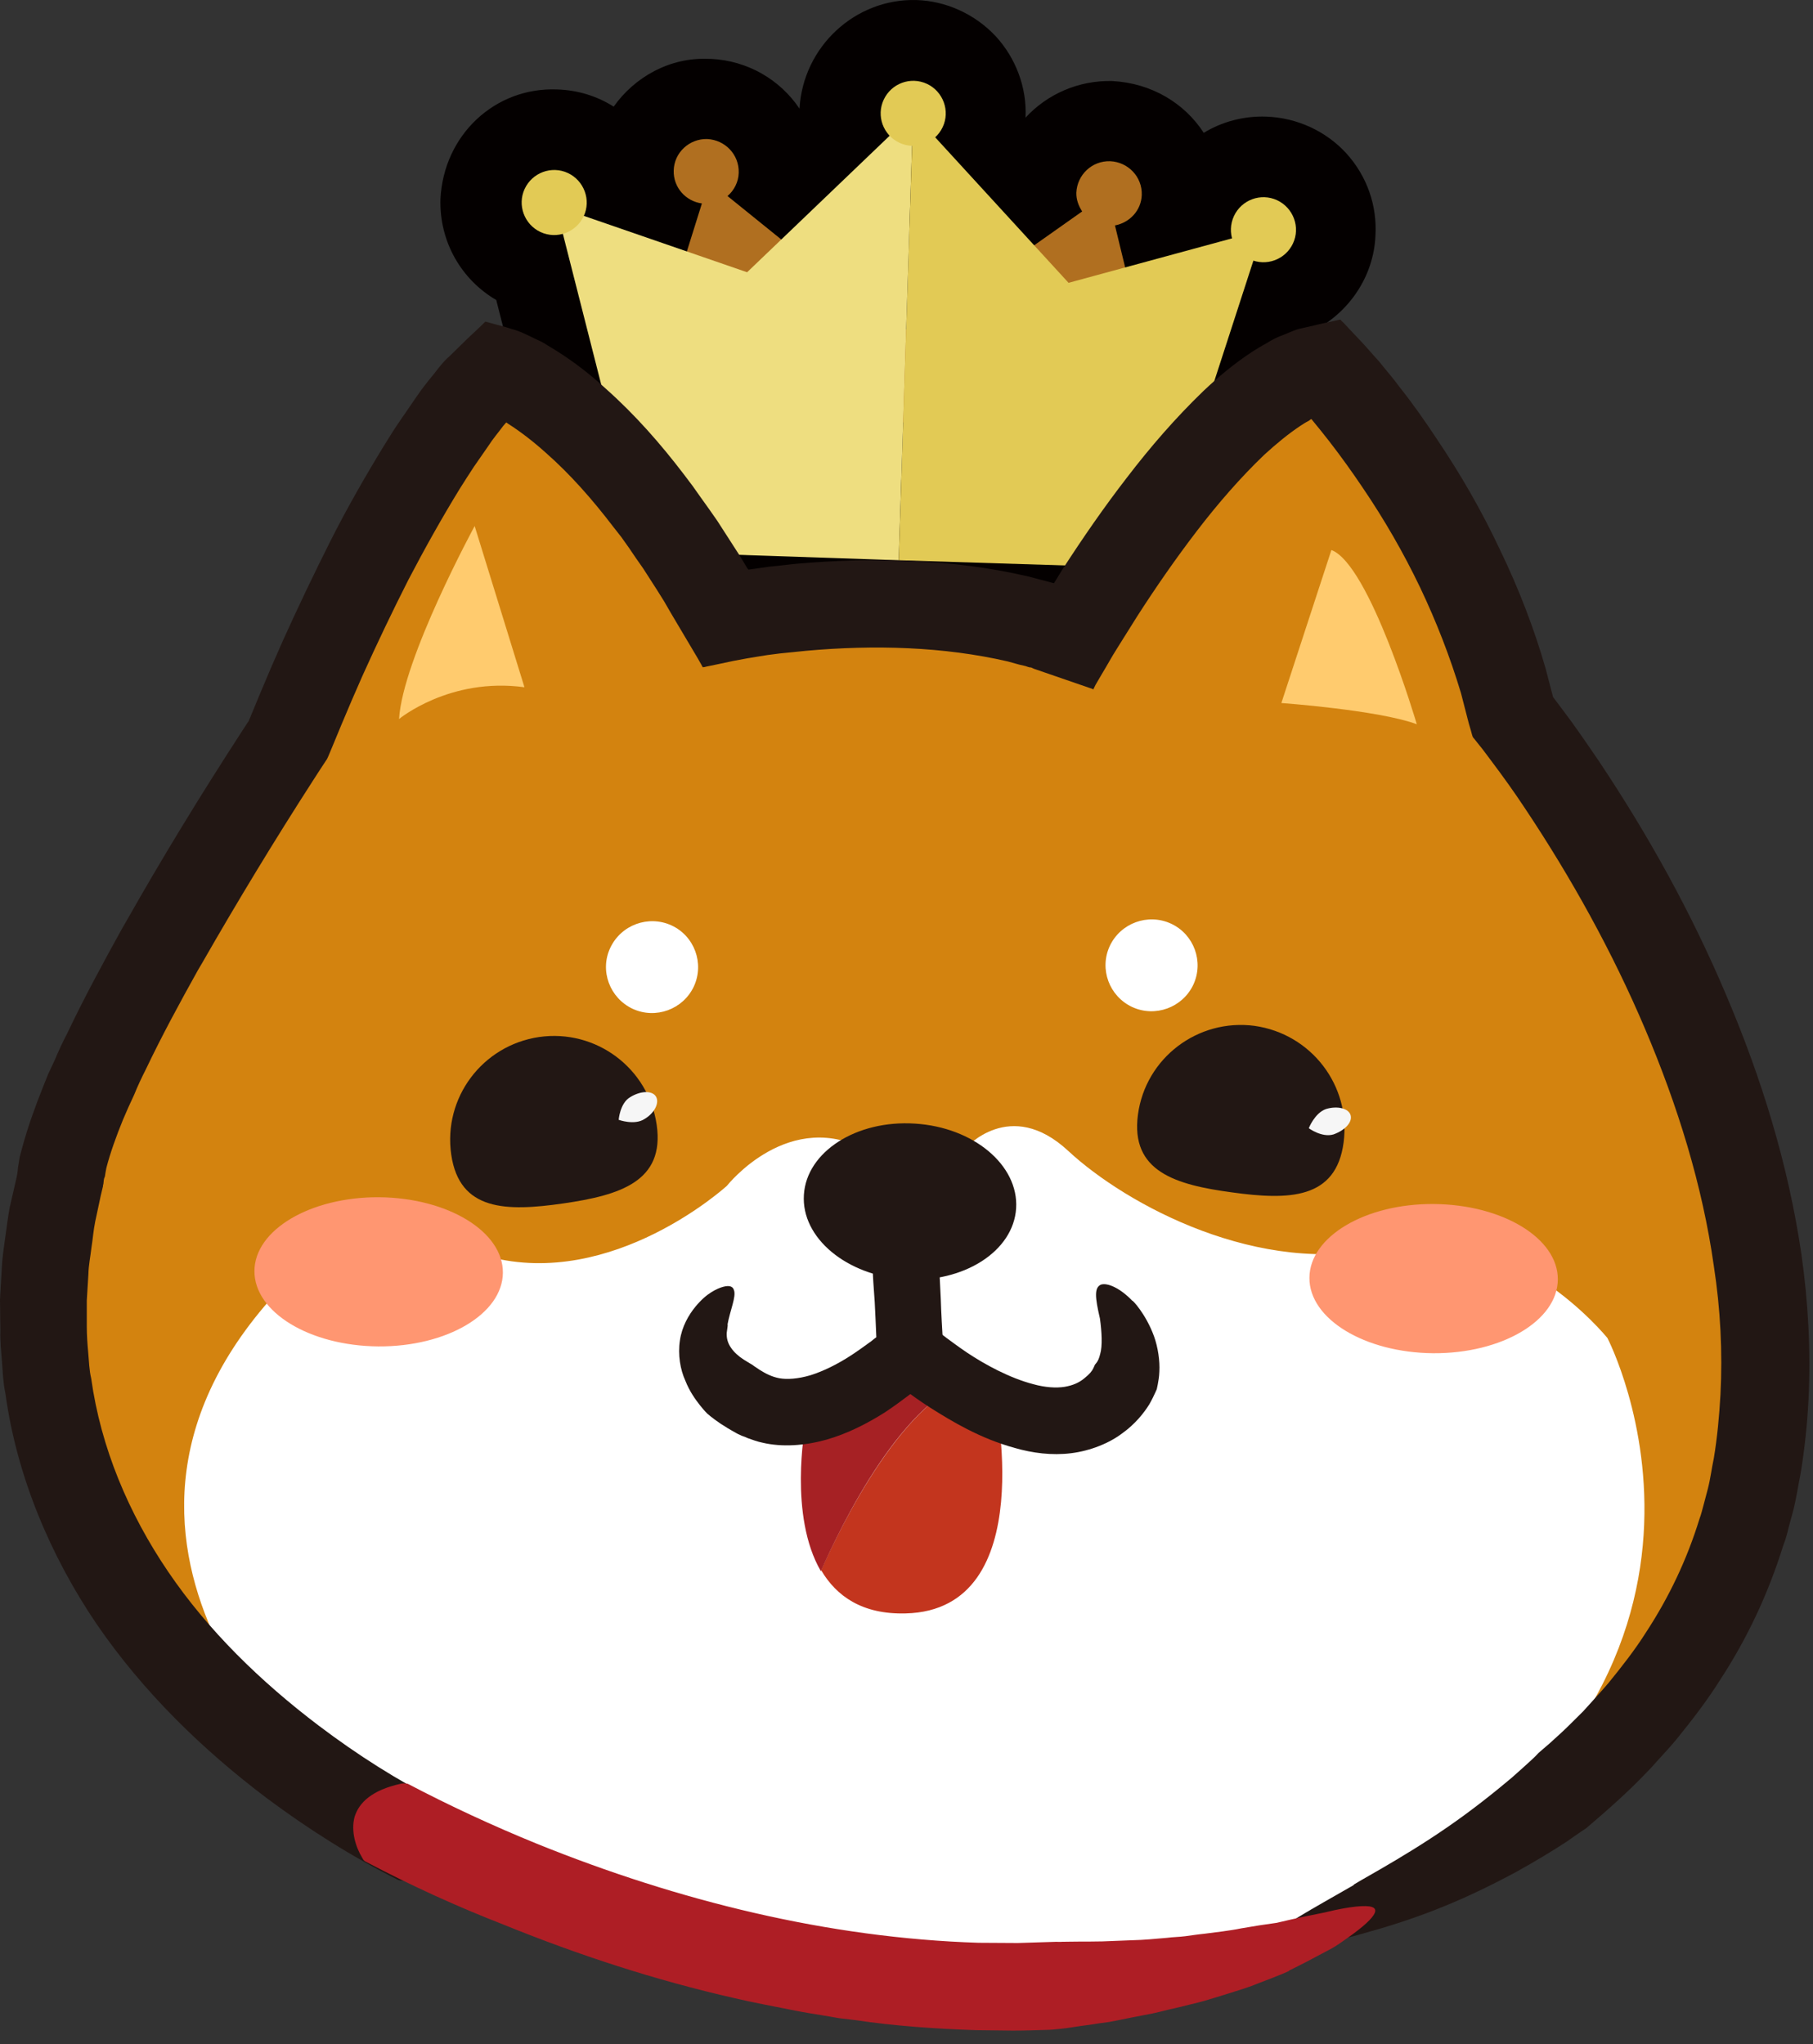 <svg width="47" height="53" viewBox="0 0 47 53" fill="none" xmlns="http://www.w3.org/2000/svg">
<rect x="0" y="0" width="47" height="53" fill="#333333" stroke="none"/>
<path d="M31.398 16.89L15.038 16.341L12.865 7.779C11.968 7.256 11.387 6.276 11.418 5.161C11.501 3.501 12.829 2.257 14.441 2.319C14.981 2.335 15.484 2.495 15.909 2.765C16.453 1.997 17.361 1.484 18.362 1.526H18.424C19.394 1.572 20.229 2.075 20.726 2.817C20.82 1.199 22.178 -0.04 23.75 0.001C24.527 0.022 25.279 0.369 25.813 0.94C26.337 1.51 26.622 2.272 26.586 3.045V3.05C27.146 2.443 27.955 2.08 28.831 2.101C29.853 2.153 30.709 2.677 31.206 3.444C31.673 3.159 32.238 3.003 32.824 3.024C33.618 3.05 34.375 3.398 34.904 3.978C35.438 4.569 35.707 5.332 35.656 6.13C35.604 7.178 34.971 8.091 34.079 8.562L31.398 16.89ZM18.315 12.275L28.401 12.612L29.578 8.977L27.634 9.511L27.395 8.511L26.524 9.128L23.563 5.907L20.358 8.977L19.456 8.246L19.165 9.185L17.376 8.568L18.315 12.275Z" fill="#040000"/>
<path d="M29.485 8.236L28.904 5.845C29.288 5.772 29.584 5.456 29.599 5.057C29.615 4.585 29.246 4.201 28.78 4.18C28.308 4.165 27.924 4.533 27.903 4.995C27.898 5.176 27.96 5.337 28.054 5.482L26.011 6.924L23.413 8.588L20.939 6.763L18.86 5.083C19.031 4.938 19.145 4.715 19.15 4.481C19.166 4.009 18.797 3.626 18.331 3.605C17.869 3.594 17.475 3.957 17.465 4.424C17.454 4.86 17.776 5.218 18.196 5.275L17.397 7.826L16.132 11.305L17.719 12.628L20.529 11.777L23.34 10.927L23.35 10.906V10.927L26.104 11.954L28.858 12.98L30.522 11.757L29.485 8.236Z" fill="#B06F20"/>
<path d="M23.672 2.936L23.298 14.526L16.687 14.303L14.41 5.347L19.368 7.059L23.672 2.936Z" fill="#EEDE80"/>
<path d="M23.672 2.936L23.299 14.526L29.905 14.733L32.752 5.959L27.701 7.333L23.672 2.936Z" fill="#E2CA55"/>
<path d="M14.011 6.016C14.437 6.213 14.934 6.026 15.132 5.606C15.329 5.186 15.142 4.683 14.722 4.486C14.297 4.289 13.799 4.476 13.602 4.896C13.405 5.316 13.591 5.819 14.011 6.016Z" fill="#E2CA55"/>
<path d="M23.319 3.703C23.744 3.9 24.242 3.714 24.439 3.294C24.636 2.874 24.45 2.371 24.03 2.174C23.604 1.977 23.107 2.163 22.91 2.583C22.712 3.003 22.894 3.506 23.319 3.703Z" fill="#E2CA55"/>
<path d="M32.399 6.721C32.824 6.918 33.322 6.732 33.519 6.312C33.716 5.892 33.529 5.389 33.109 5.192C32.684 4.995 32.186 5.181 31.989 5.601C31.792 6.026 31.974 6.524 32.399 6.721Z" fill="#E2CA55"/>
<path d="M42.692 42.346C38.673 51.006 26.508 53.444 15.592 49.617C1.856 44.799 -0.156 33.785 3.863 25.12C7.882 16.455 19.632 13.39 30.138 18.259C40.644 23.129 46.706 33.681 42.692 42.346Z" fill="white"/>
<path d="M8.453 46.308C8.453 46.308 0.913 39.946 7.421 33.246C7.421 33.246 9.433 31.721 12.663 32.582C15.894 33.443 18.844 30.746 18.844 30.746C18.844 30.746 20.473 28.677 22.531 29.86C24.585 31.037 25.031 29.771 25.031 29.771C25.031 29.771 26.182 28.439 27.691 29.839C29.195 31.239 32.669 33.121 35.905 32.333C39.141 31.545 41.671 34.693 41.671 34.693C41.671 34.693 46.198 43.394 35.589 49.456C35.589 49.456 41.407 47.646 43.87 42.829C46.333 38.011 47.303 31.685 40.831 20.857L38.705 18.171L36.517 11.472L33.509 9.542L30.081 13.369L27.188 16.502C27.188 16.502 24.709 14.681 21.743 15.765C18.777 16.849 18.803 16.014 18.803 16.014C18.803 16.014 16.132 11.601 15.075 11.046C14.017 10.486 12.295 9.459 12.295 9.459L7.483 19.203C7.483 19.203 1.307 28.267 1.213 32.722C1.12 37.171 1.934 42.875 8.453 46.308Z" fill="#D3830F"/>
<path d="M11.367 46.697C11.413 46.718 11.434 46.728 11.46 46.811C11.605 47.06 11.745 47.444 11.672 47.817C11.621 48.201 11.325 48.585 10.537 48.751C10.511 48.761 10.381 48.771 10.324 48.745C9.121 48.139 7.996 47.428 6.917 46.624C5.248 45.364 3.713 43.871 2.504 42.108C1.307 40.34 0.435 38.281 0.14 36.129C0.083 35.864 0.072 35.59 0.052 35.315C0.031 35.045 -0 34.77 0.01 34.501C0.01 34.231 -0 33.961 -0 33.692L0.046 32.888C0.057 32.623 0.098 32.359 0.135 32.089C0.176 31.825 0.202 31.555 0.254 31.296L0.43 30.529L0.461 30.363L0.451 30.383V30.404C0.446 30.414 0.451 30.404 0.456 30.394L0.466 30.274C0.482 30.191 0.498 30.082 0.508 30.01L0.57 29.777C0.726 29.201 0.907 28.708 1.104 28.21L1.249 27.848L1.415 27.495C1.514 27.256 1.623 27.023 1.742 26.795C2.183 25.867 2.67 24.97 3.158 24.088L3.215 23.989L3.272 23.891C4.21 22.232 5.201 20.614 6.233 19.022L6.425 18.726L6.451 18.695L6.456 18.669C6.461 18.659 6.456 18.669 6.456 18.669C6.451 18.679 6.456 18.669 6.456 18.669L6.482 18.612L6.757 17.948C6.938 17.513 7.13 17.067 7.322 16.636C7.716 15.765 8.126 14.904 8.561 14.038C8.997 13.172 9.479 12.332 9.987 11.503C10.117 11.29 10.246 11.088 10.386 10.886L10.806 10.274C10.947 10.066 11.107 9.869 11.268 9.672C11.32 9.605 11.486 9.377 11.652 9.237L12.124 8.775L12.367 8.547L12.487 8.433L12.549 8.371C12.564 8.365 12.57 8.345 12.585 8.339L12.627 8.35C12.834 8.412 13.041 8.453 13.249 8.526C13.461 8.578 13.664 8.682 13.876 8.785C13.98 8.832 14.084 8.879 14.188 8.951L14.436 9.102C14.903 9.397 15.318 9.724 15.697 10.071C16.474 10.761 17.133 11.518 17.734 12.306L17.957 12.602L18.17 12.903C18.315 13.105 18.46 13.307 18.595 13.504L18.989 14.116L19.186 14.422L19.373 14.733L19.404 14.77L19.949 14.692C20.198 14.671 20.441 14.635 20.685 14.614C22.645 14.448 24.657 14.484 26.654 14.946L27.323 15.122L27.546 14.759C28.069 13.95 28.619 13.152 29.221 12.374C29.817 11.596 30.465 10.844 31.201 10.134C31.58 9.776 31.979 9.439 32.451 9.128C32.575 9.05 32.69 8.977 32.824 8.905L32.918 8.848C32.964 8.822 33.006 8.801 33.053 8.775C33.156 8.723 33.26 8.692 33.374 8.64C33.483 8.599 33.587 8.547 33.701 8.521L34.028 8.448C34.245 8.391 34.473 8.35 34.686 8.298L34.738 8.288C34.754 8.282 34.764 8.308 34.769 8.313L34.842 8.381L34.971 8.521L35.236 8.801C35.412 8.982 35.578 9.185 35.76 9.382C35.931 9.6 36.117 9.807 36.278 10.03C36.62 10.46 36.937 10.911 37.242 11.373C37.854 12.28 38.409 13.24 38.876 14.235C39.358 15.231 39.763 16.268 40.069 17.336L40.261 18.073C40.255 18.057 40.261 18.073 40.261 18.073L40.499 18.389C40.831 18.825 41.132 19.271 41.438 19.717C42.724 21.64 43.849 23.668 44.751 25.804C45.659 27.936 46.359 30.186 46.701 32.53C46.877 33.77 46.945 35.035 46.883 36.295C46.851 36.928 46.784 37.56 46.68 38.198C46.618 38.509 46.571 38.825 46.494 39.142L46.369 39.603C46.333 39.754 46.291 39.919 46.229 40.07C45.845 41.309 45.296 42.481 44.59 43.56C44.248 44.104 43.854 44.612 43.455 45.105C43.253 45.349 43.03 45.577 42.817 45.821L42.687 45.956C42.195 46.474 41.661 46.941 41.121 47.402C41.121 47.402 40.929 47.527 40.608 47.755C40.281 47.968 39.82 48.253 39.275 48.553C38.731 48.844 38.103 49.155 37.455 49.419C36.812 49.684 36.138 49.907 35.526 50.078C34.499 50.384 33.81 50.483 33.4 50.483C32.99 50.488 32.866 50.394 32.938 50.254C33.084 49.995 34.017 49.497 35.096 48.875C34.966 48.906 36.304 48.222 37.543 47.361C38.16 46.936 38.757 46.459 39.187 46.096C39.4 45.909 39.571 45.753 39.695 45.639C39.82 45.525 39.882 45.453 39.882 45.453L40.183 45.193L40.478 44.924C40.675 44.742 40.852 44.556 41.044 44.369L41.153 44.249C41.339 44.042 41.521 43.845 41.702 43.632C42.044 43.212 42.382 42.782 42.677 42.315C43.273 41.403 43.735 40.428 44.056 39.385C44.103 39.261 44.134 39.126 44.17 38.996L44.274 38.602C44.342 38.338 44.373 38.068 44.43 37.804C44.518 37.27 44.57 36.715 44.601 36.16C44.658 35.056 44.601 33.941 44.43 32.831C44.134 30.731 43.491 28.667 42.646 26.676C41.801 24.684 40.738 22.766 39.535 20.961C39.255 20.536 38.959 20.126 38.663 19.732L38.446 19.442L38.202 19.136C38.176 19.115 38.171 19.079 38.16 19.048L38.135 18.954L38.077 18.757L37.875 17.974C37.595 17.041 37.237 16.118 36.812 15.226C36.387 14.339 35.889 13.473 35.329 12.649C35.054 12.239 34.764 11.835 34.458 11.44C34.307 11.248 34.152 11.052 33.996 10.865C33.996 10.865 33.991 10.875 33.981 10.87L33.944 10.901C33.872 10.937 33.789 10.989 33.711 11.041C33.4 11.248 33.084 11.508 32.773 11.793C32.161 12.379 31.575 13.053 31.03 13.764C30.486 14.474 29.967 15.221 29.475 15.988L29.293 16.279L29.127 16.543L28.946 16.833C28.816 17.036 28.707 17.243 28.583 17.445L28.401 17.756L28.365 17.829L28.349 17.865C28.344 17.876 28.344 17.876 28.334 17.87L28.313 17.86L28.147 17.803L26.809 17.342L26.773 17.326L26.752 17.316C26.752 17.316 26.726 17.3 26.7 17.305L26.659 17.295L26.581 17.269L26.425 17.233L26.125 17.15C24.465 16.766 22.666 16.714 20.887 16.875C20.664 16.896 20.447 16.922 20.224 16.942L19.897 16.984L19.7 17.015L19.358 17.072C19.124 17.113 18.886 17.16 18.657 17.212L18.305 17.285C18.279 17.295 18.243 17.3 18.217 17.3L18.175 17.222L18.087 17.067L17.392 15.895L17.221 15.599L17.04 15.309L16.677 14.744C16.547 14.557 16.417 14.375 16.298 14.194L16.106 13.924L15.899 13.66C15.365 12.96 14.784 12.296 14.146 11.736C13.835 11.456 13.508 11.202 13.176 10.989L13.124 10.953L13.047 11.041C12.917 11.217 12.777 11.378 12.658 11.565L12.284 12.104C12.165 12.286 12.041 12.477 11.921 12.669C11.45 13.437 11.009 14.225 10.584 15.039C10.169 15.858 9.775 16.683 9.396 17.523C9.209 17.948 9.028 18.363 8.852 18.788L8.592 19.416C8.577 19.442 8.525 19.587 8.478 19.68L8.317 19.924L8.126 20.22C7.12 21.78 6.155 23.372 5.237 24.975L5.185 25.063L5.133 25.151C4.656 26.007 4.195 26.857 3.78 27.728C3.671 27.941 3.567 28.164 3.479 28.382L3.329 28.708L3.189 29.03C3.013 29.46 2.857 29.896 2.758 30.28L2.733 30.414C2.722 30.466 2.727 30.477 2.717 30.518C2.717 30.539 2.712 30.435 2.722 30.461L2.717 30.492C2.712 30.503 2.722 30.508 2.707 30.534C2.696 30.554 2.696 30.585 2.691 30.596L2.681 30.694L2.67 30.736V30.757L2.66 30.798L2.613 30.995L2.468 31.674C2.421 31.903 2.406 32.131 2.37 32.354C2.344 32.582 2.297 32.805 2.292 33.033L2.25 33.718V34.397C2.25 34.62 2.266 34.848 2.287 35.071C2.307 35.294 2.313 35.527 2.364 35.74C2.613 37.529 3.329 39.235 4.361 40.754C5.393 42.274 6.751 43.596 8.255 44.737C9.277 45.51 10.303 46.158 11.367 46.697Z" fill="#221714"/>
<path d="M12.305 13.639C12.305 13.639 10.438 17.077 10.345 18.643C10.345 18.643 11.657 17.554 13.596 17.819L12.305 13.639Z" fill="#FFCB6E"/>
<path d="M33.218 18.228C33.218 18.228 35.733 18.41 36.729 18.778C36.729 18.778 35.51 14.635 34.515 14.261L33.218 18.228Z" fill="#FFCB6E"/>
<path d="M16.402 26.157C16.998 26.432 17.709 26.172 17.988 25.576C18.263 24.98 18.004 24.269 17.408 23.994C16.811 23.72 16.101 23.979 15.821 24.575C15.541 25.166 15.805 25.877 16.402 26.157Z" fill="white"/>
<path d="M29.35 26.11C29.946 26.385 30.657 26.126 30.937 25.529C31.212 24.933 30.952 24.223 30.356 23.948C29.76 23.673 29.049 23.932 28.769 24.529C28.494 25.125 28.754 25.83 29.35 26.11Z" fill="white"/>
<path d="M9.806 34.91C11.585 34.921 13.031 34.065 13.037 32.997C13.042 31.929 11.605 31.057 9.827 31.042C8.048 31.032 6.601 31.887 6.596 32.955C6.591 34.023 8.027 34.895 9.806 34.91Z" fill="#FF9671"/>
<path d="M37.155 35.087C38.933 35.097 40.38 34.241 40.385 33.173C40.391 32.105 38.954 31.234 37.175 31.218C35.397 31.203 33.95 32.063 33.945 33.132C33.94 34.2 35.376 35.071 37.155 35.087Z" fill="#FF9671"/>
<path d="M9.499 48.279C9.442 48.252 9.427 48.242 9.385 48.159C9.225 47.895 9.09 47.48 9.193 47.106C9.307 46.738 9.639 46.417 10.381 46.251C10.407 46.24 10.521 46.235 10.573 46.251C11.646 46.816 12.777 47.34 13.923 47.807C17.578 49.285 21.468 50.249 25.367 50.373L26.384 50.379L27.395 50.347C27.395 50.347 27.452 50.353 27.54 50.347C27.633 50.342 27.779 50.347 27.95 50.342C28.121 50.342 28.338 50.342 28.577 50.337C28.821 50.327 29.075 50.316 29.365 50.306C29.651 50.301 29.951 50.27 30.257 50.244C30.413 50.223 30.573 50.223 30.729 50.202C30.885 50.182 31.045 50.156 31.211 50.14L31.694 50.078L31.937 50.042C32.01 50.031 32.098 50.016 32.171 50C32.492 49.943 32.798 49.896 33.099 49.855C33.597 49.736 34.006 49.653 34.349 49.585C34.681 49.502 34.95 49.456 35.147 49.435C35.552 49.393 35.697 49.45 35.64 49.596C35.583 49.741 35.334 49.964 34.945 50.239C34.846 50.306 34.743 50.384 34.629 50.456C34.514 50.529 34.385 50.591 34.26 50.659C34.001 50.799 33.716 50.949 33.415 51.094C33.488 51.084 33.151 51.224 32.601 51.431C32.331 51.545 31.994 51.639 31.637 51.753C31.455 51.805 31.263 51.872 31.071 51.919C30.88 51.965 30.672 52.017 30.48 52.064C30.278 52.105 30.081 52.163 29.884 52.204C29.682 52.245 29.485 52.282 29.298 52.318C29.111 52.354 28.924 52.396 28.748 52.427C28.567 52.448 28.411 52.474 28.25 52.499C27.939 52.536 27.68 52.588 27.498 52.603C27.317 52.624 27.213 52.629 27.213 52.629C26.892 52.639 26.581 52.65 26.259 52.65L25.31 52.639C24.252 52.603 23.194 52.531 22.152 52.375L21.753 52.328L21.364 52.261C21.099 52.219 20.845 52.178 20.586 52.126C20.067 52.022 19.554 51.929 19.046 51.81C16.992 51.343 15.006 50.695 13.067 49.907C11.854 49.435 10.666 48.895 9.499 48.279Z" fill="#AE1E25"/>
<path d="M17.024 29.165C17.236 30.632 16.075 30.99 14.602 31.203C13.129 31.415 11.911 31.405 11.698 29.938C11.485 28.465 12.502 27.106 13.975 26.888C15.447 26.676 16.811 27.692 17.024 29.165Z" fill="#221714"/>
<path d="M17.003 28.428C17.102 28.589 16.972 28.859 16.708 29.014C16.448 29.185 16.039 29.035 16.039 29.035C16.039 29.035 16.07 28.605 16.334 28.449C16.609 28.278 16.905 28.273 17.003 28.428Z" fill="#F6F6F6"/>
<path d="M34.831 29.626C34.634 31.099 33.41 31.12 31.943 30.917C30.47 30.72 29.303 30.373 29.5 28.9C29.698 27.427 31.056 26.406 32.519 26.598C33.996 26.805 35.028 28.154 34.831 29.626Z" fill="#221714"/>
<path d="M35.013 28.916C35.065 29.097 34.863 29.31 34.567 29.414C34.266 29.502 33.929 29.253 33.929 29.253C33.929 29.253 34.08 28.859 34.375 28.755C34.666 28.667 34.961 28.734 35.013 28.916Z" fill="#F6F6F6"/>
<path d="M23.464 33.173C24.984 33.266 26.275 32.442 26.342 31.327C26.41 30.212 25.238 29.227 23.718 29.133C22.199 29.035 20.908 29.865 20.84 30.98C20.768 32.094 21.945 33.075 23.464 33.173Z" fill="#221714"/>
<path d="M23.922 34.49L23.905 34.496C23.917 34.501 23.933 34.507 23.945 34.513L23.922 34.49Z" fill="#C3351E"/>
<path d="M25.772 36.129L25.332 35.735C23.475 36.119 21.795 39.567 21.287 40.713C21.681 41.382 22.35 41.864 23.48 41.833C27.012 41.745 25.772 36.129 25.772 36.129Z" fill="#C3351E"/>
<path d="M25.326 35.745L23.952 34.532C23.941 34.526 23.926 34.516 23.915 34.516L20.872 37C20.872 37 20.441 39.302 21.281 40.739C21.794 39.567 23.459 36.124 25.326 35.745Z" fill="#A62124"/>
<path d="M22.599 32.483C22.599 32.463 22.599 32.463 22.64 32.421C22.879 32.224 23.491 31.934 24.248 32.328C24.268 32.338 24.31 32.369 24.325 32.385C24.325 32.406 24.351 32.919 24.388 33.671C24.393 33.852 24.403 34.055 24.414 34.272C24.419 34.386 24.429 34.506 24.434 34.62C24.439 34.734 24.445 34.843 24.45 34.957C24.455 35.071 24.45 35.18 24.45 35.299L24.455 35.382C24.439 35.408 24.414 35.418 24.393 35.444L24.268 35.569C24.185 35.647 24.102 35.73 24.009 35.812L23.874 35.932L23.765 36.02L23.61 36.139C23.397 36.3 23.179 36.461 22.946 36.616C22.479 36.912 21.971 37.171 21.427 37.327C20.877 37.482 20.276 37.529 19.757 37.404C19.633 37.379 19.508 37.332 19.389 37.29C19.332 37.264 19.285 37.244 19.233 37.228C19.212 37.218 19.186 37.207 19.166 37.197C19.14 37.187 19.119 37.176 19.093 37.161C18.922 37.067 18.787 36.984 18.678 36.912C18.455 36.761 18.336 36.653 18.336 36.653C18.336 36.653 18.264 36.585 18.149 36.44C18.035 36.295 17.88 36.087 17.766 35.797C17.636 35.512 17.569 35.128 17.626 34.755C17.677 34.397 17.854 34.091 18.03 33.878C18.18 33.697 18.315 33.583 18.44 33.505C18.564 33.427 18.668 33.386 18.746 33.365C18.917 33.318 19 33.36 19.026 33.448C19.093 33.614 18.922 33.987 18.86 34.345C18.875 34.329 18.855 34.433 18.839 34.563C18.834 34.698 18.865 34.822 18.948 34.941C19.021 35.055 19.15 35.169 19.28 35.252C19.404 35.33 19.503 35.387 19.503 35.387C19.503 35.387 19.57 35.439 19.7 35.522C19.84 35.61 20.006 35.698 20.203 35.735C20.4 35.771 20.68 35.755 21.012 35.657C21.344 35.553 21.712 35.372 22.07 35.138C22.251 35.019 22.422 34.895 22.593 34.77C22.635 34.734 22.682 34.698 22.718 34.672C22.702 34.335 22.692 34.023 22.676 33.759C22.619 33.017 22.604 32.52 22.599 32.483Z" fill="#221714"/>
<path d="M23.231 35.859C23.211 35.849 23.216 35.844 23.226 35.797C23.236 35.652 23.309 35.429 23.459 35.19C23.62 34.962 23.88 34.729 24.237 34.542C24.253 34.537 24.305 34.516 24.315 34.521C24.326 34.526 24.398 34.584 24.533 34.687C24.668 34.786 24.854 34.926 25.077 35.076C25.529 35.377 26.172 35.73 26.789 35.89C27.089 35.973 27.375 35.994 27.598 35.958C27.815 35.921 27.976 35.849 28.106 35.74C28.251 35.626 28.313 35.543 28.344 35.475C28.375 35.408 28.386 35.382 28.386 35.382C28.386 35.382 28.401 35.367 28.432 35.325C28.463 35.284 28.495 35.216 28.521 35.107C28.583 34.9 28.562 34.526 28.515 34.189C28.386 33.635 28.365 33.386 28.541 33.308C28.712 33.251 29.049 33.406 29.355 33.728C29.34 33.686 29.703 34.06 29.916 34.646C30.019 34.931 30.071 35.284 30.055 35.564C30.05 35.698 30.03 35.812 30.014 35.895C29.998 35.978 29.988 36.02 29.988 36.02C29.988 36.02 29.973 36.056 29.941 36.124C29.91 36.191 29.864 36.29 29.796 36.409C29.656 36.637 29.423 36.927 29.096 37.161C28.764 37.415 28.272 37.617 27.769 37.679C27.266 37.742 26.763 37.674 26.311 37.544C25.404 37.296 24.673 36.85 24.128 36.507C23.579 36.155 23.247 35.875 23.231 35.859Z" fill="#221714"/>
</svg>
